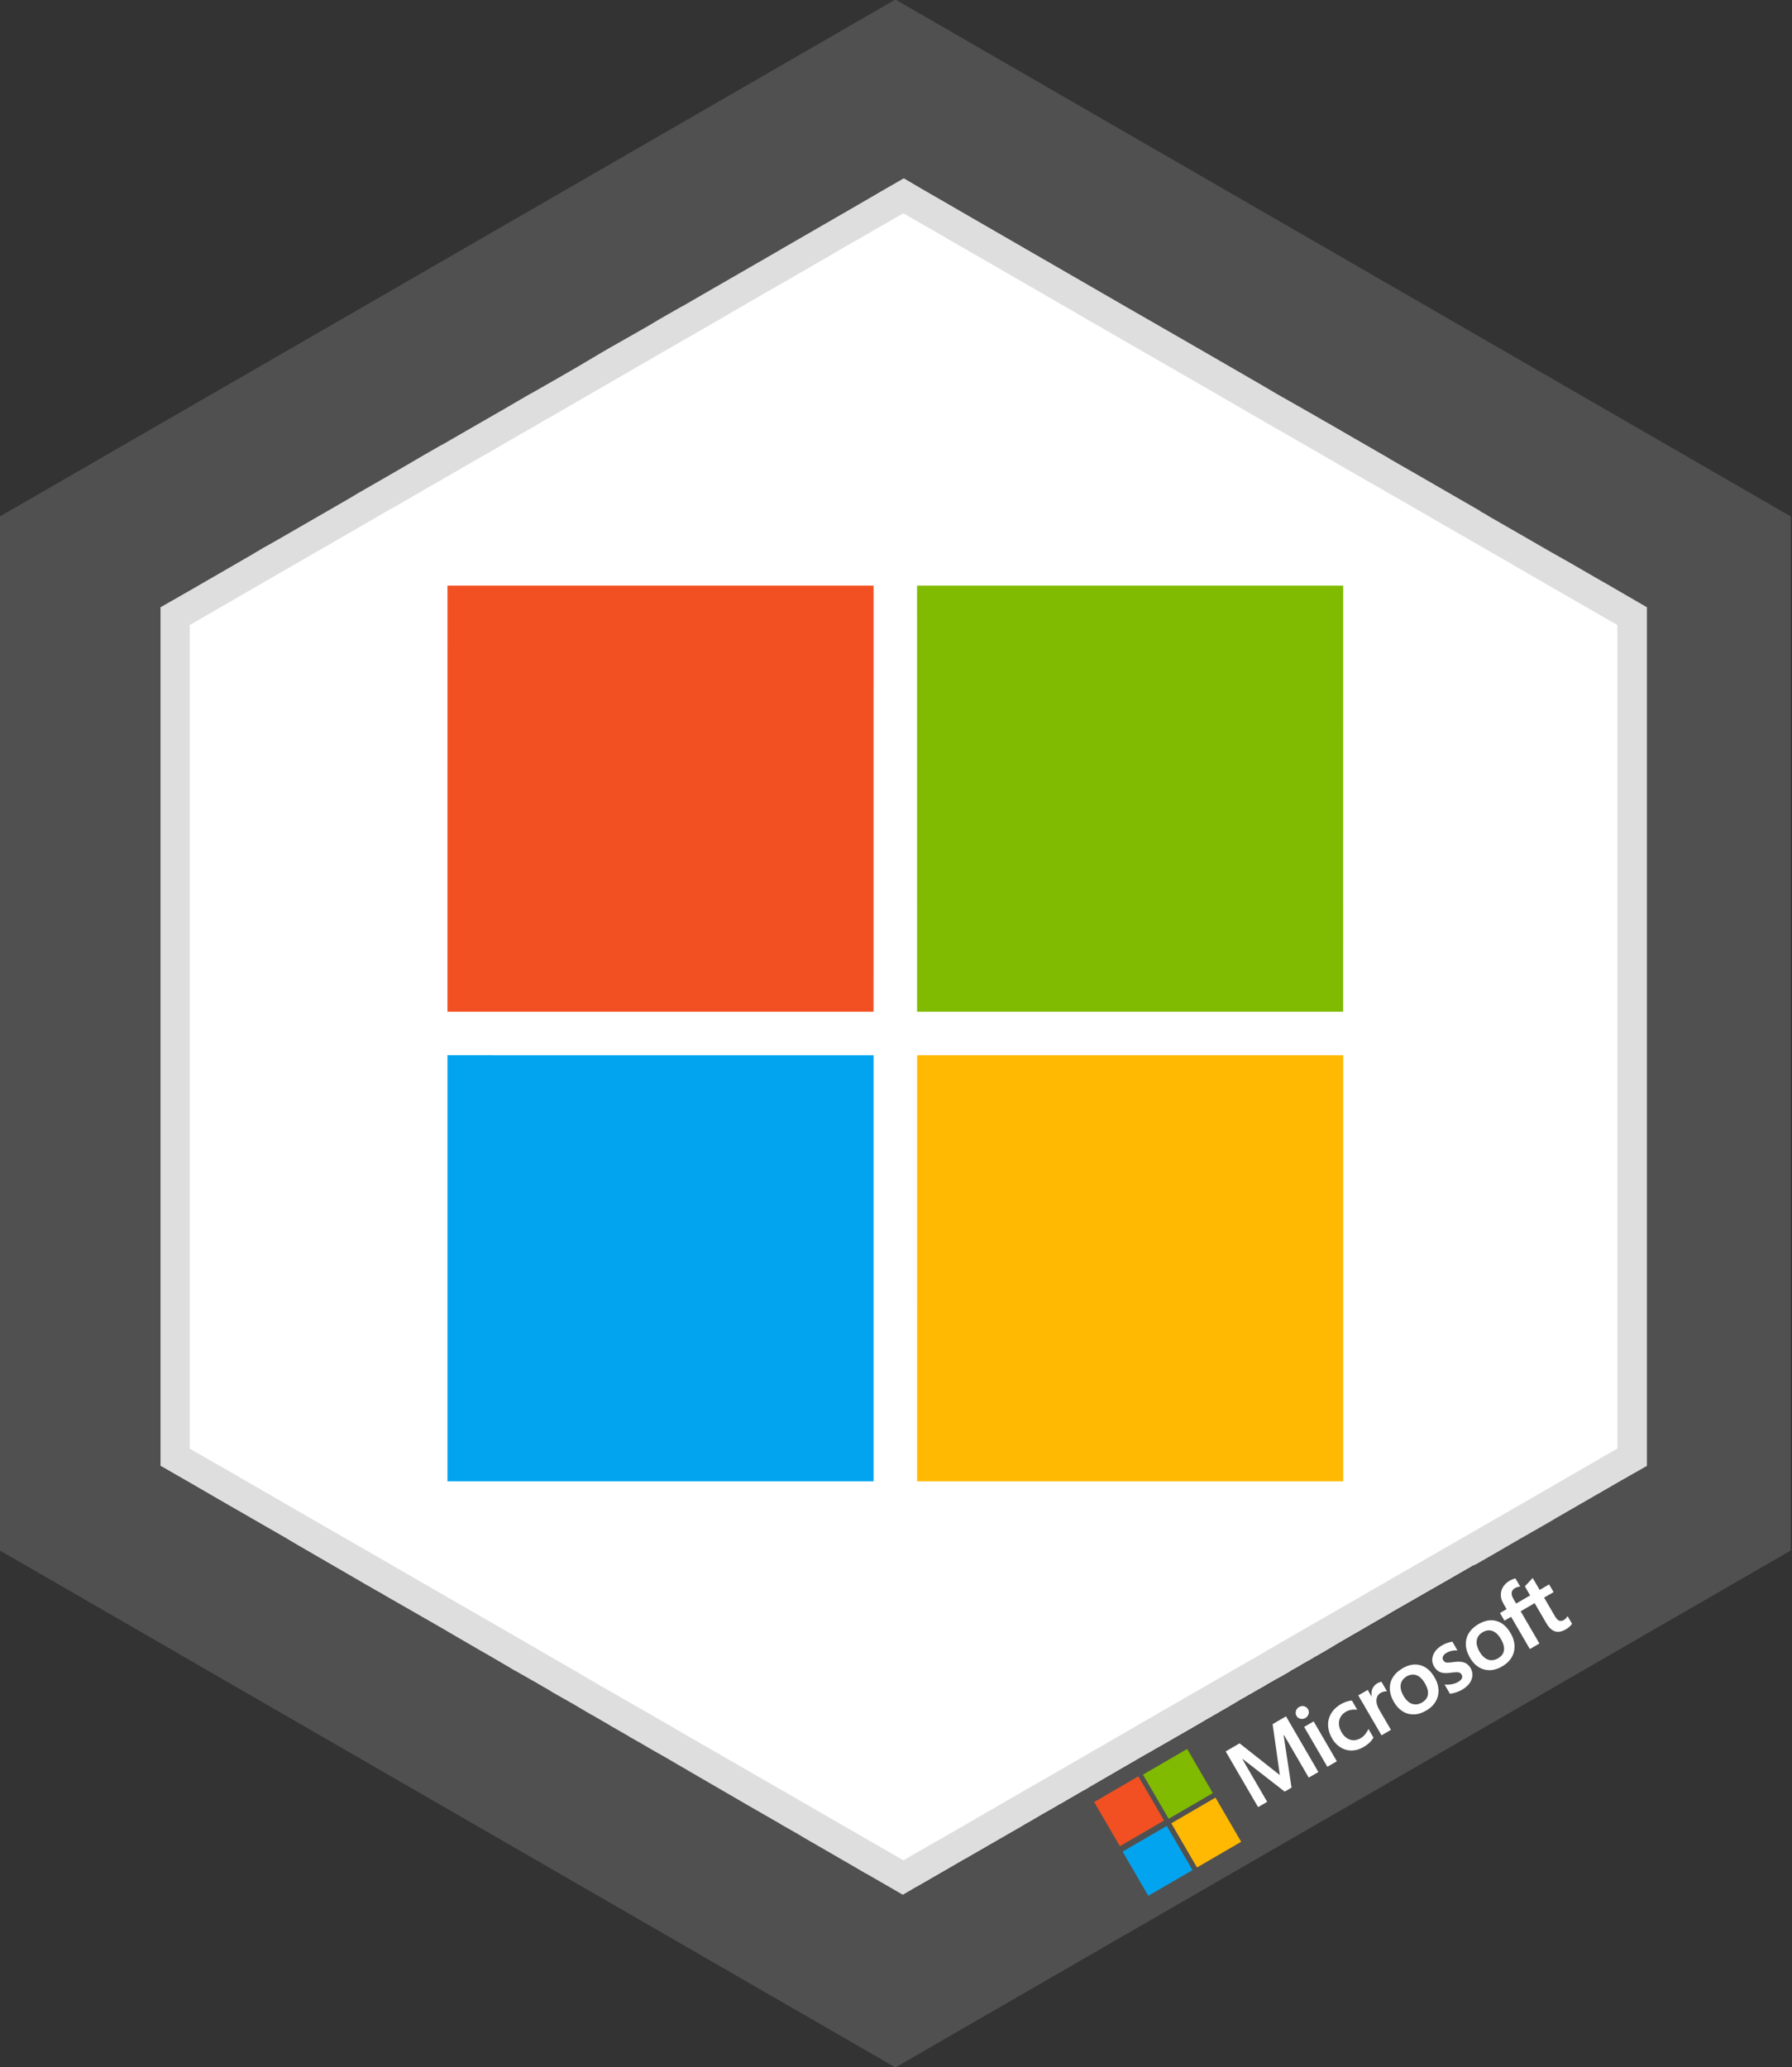 <svg xmlns="http://www.w3.org/2000/svg" enable-background="new 0 0 110.907 127.953" viewBox="0 0 110.907 127.953"><rect x="0" y="0" width="110.907" height="127.953" fill="#333333" stroke="none"/><path fill="#505050" d="m110.837 31.97v64l-55.42 32-44.35-25.6-.2-.12-10.88-6.28v-64l55.43-32z"/><path fill="#fff" d="m99.361 36.1-.25-.14-1.94-1.12-.44-.25-.78-.44-1.92-1.11-.02-.01-.54-.31-.92-.53-.4-.23-.26-.16-.17-.09-.09-.05v-.01l-.04-.03-3.78-2.18-1.81-1.04-.09-.06-.8-.46-1.37-.79-1.52-.88-.2-.11-.67-.39-2.3-1.31-1.04-.61-3.79-2.19-2.85-1.64-1.34-.77-3.95-2.28-2.6-1.5-6.49-3.75-1.06-.62-1.44.83-.6.35-2.61 1.51-2.86 1.65-.27.16-.19.11-5.72 3.3-.05.03h-.01l-.02.01-.84.48-.54.31-.69.41-2.28 1.3-.19.11-.33.19-1.1.65-.44.26-.38.22-.78.45-1.66.95-.17.09-1.58.92-3.23 1.86-.57.33s0 0-.01 0l-.25.14-.45.26-.42.24-1.01.59-.98.57-2.07 1.19-.15.09-.39.23-.43.25-2.27 1.31-1.75 1.01-.58.33-.25.14h-.01l-.77.46-3.86 2.23-1.8 1.03v53.14l.03.02.08.04.09.05.83.48.77.44 1.81 1.05 3.3 1.9.02.01.26.15c.01.01.02.01.02.01l.29.17.02.01.04.02.72.43 1.33.77 1.02.59 1.74 1.01.12.07c.01 0 .01 0 .02.01l.2.12.13.07.5.29.21.12h.01l.21.12.01.01.5.29.09.05.82.47 2.09 1.2 1.44.84 1.07.62.3.17c.01.01.02.01.02.01l1.39.81.37.22.15.08.05.03.79.45.51.29.04.03.08.04c.03.01.05.03.08.05l.35.2.09.05.24.15.26.15.15.08.08.05.39.22.37.21 1.21.71h.01l.76.44c.15.08.28.16.42.25l1.05.6.03.02.09.06.22.12.29.17h.01l.5.29.13.08.44.25h.01l.14.09h.01l.09.05.61.35.51.3.28.16.46.27 3.5 2.03.33.19 1.74 1 .04.03 1.12.64c.01 0 .01.01.02.02h.01l.32.19.5.29.14.08.14.08.02.02h.01l.09.05.99.57.17.1.43.25.18.1.05.03.17.1.91.53.03.01.85.49 1.28.74.14.08.48-.28.32-.19h.01l.56-.32 1.87-1.08.5-.29.18-.1.04-.02.36-.21 2.36-1.36.4-.23.43-.25.01-.01.39-.22.63-.37.35-.2.63-.36.11-.07.28-.15.18-.11.05-.03.14-.08.35-.2.15-.09.19-.11.14-.08.02-.01.27-.15.13-.08.01-.01.02-.01 2.05-1.19.33-.19 1.12-.65.06-.03.14-.08.11-.06.37-.22h.01l.61-.35 1.6-.92.12-.07.57-.33.04-.03.42-.24.47-.27s.01 0 .01-.01l.25-.14.33-.19.2-.12.64-.38.07-.04h.01l.24-.14.03-.02.29-.16.05-.03.01-.01.28-.16.46-.26.11-.07.44-.25.04-.02.02-.02.18-.09.49-.28.29-.17v-.01l.06-.04.05-.02.05-.03.03-.01.08-.05.33-.19.06-.04.02-.01.07-.04.05-.03.57-.32c0-.01 0-.01 0-.01l.13-.07.4-.23.16-.09.87-.52 1.07-.62.47-.27h.01l.02-.02.45-.26 1.23-.71.04-.03 1.05-.6.82-.47.57-.33.6-.34 1.86-1.07.02-.01.09-.06.1-.04.03-.01.14-.07.1-.06.07-.04.4-.23.12-.07.02-.01.47-.27.79-.46.69-.4.16-.09.68-.39.02-.01.87-.5.36-.21.2-.12 3-1.73.14-.08.88-.51.13-.07.33-.19 1.09-.62.01-.01v-53.14z"/><path d="m99.961 36.45-.48-.28-.69-.4-1.84-1.05-.15-.09-.53-.3-.72-.42-.68-.4-.09-.05-.11-.06-.49-.28-.51-.29-.9-.52-.51-.3-.26-.15-1.26-.72-.9-.52-1.85-1.06-2.47-1.43-1.71-.98-.44-.26-.28-.16-.45-.26-.01-.01-.48-.28-.05-.02-.42-.25-.23-.14-.18-.1-.86-.49-2.37-1.37-1.36-.78-.74-.43-1.28-.74-4.12-2.37-2.22-1.28-.59-.34-2.42-1.39-.19-.11-3.93-2.27-.67-.39-1.11-.64-.37-.21-.16-.09-.04-.02-.64-.37-.24-.14-.28-.17-.23-.13-1.01-.58-.53-.31-.47.27-1.06.61-2.04 1.18-.9.52-.43.25-.75.43-2.83 1.63-1.41.82-.47.27-.12.07-.18.11-.11.06-.7.41-.73.42-.84.48-.24.14-.56.32-.38.22-1.44.83-1.92 1.11-1.14.66-.66.38-3.22 1.86-.45.26-.85.49-.53.31-.1.05c-.01 0-.01 0-.01 0l-.25.15-.42.25-.3.17-.27.16-.18.1-.03.02-1.44.83-.03.02h-.01l-.14.08-.34.19-.81.47-.49.28-.01.01-.58.34-.48.27-.15.09-.13.07-.01.01-.03.02-.76.44-.16.09-.13.08-1.1.63-1.1.63h-.01l-.67.38-1.71.99-1 .58-.33.19-2.65 1.53-.72.42-3.51 2.02-1.54.89v53.12l.07.04.19.11 1.17.68h.01l.35.21.75.43.15.08 3.51 2.03.49.28.32.19.69.39 4 2.32.46.26.06.04 1.24.71 3.38 1.95 5.38 3.1.69.4.07.04.15.08.11.07.18.1.04.02 1.91 1.11.88.5 1.33.78.89.51.18.1.31.18.19.11.48.28 3.57 2.05.09.05.44.26.62.36.72.42h.01l.53.3 1.51.87 3.17 1.84 4.48 2.58.72.42.31.18.23.13.02-.01.19-.11.14-.08.03-.02.31-.18.08-.05h.01l1.72-.98.09-.05.69-.4.5-.29.24-.14 3.85-2.22 2.45-1.41.74-.43.66-.38.67-.39.44-.26 2.33-1.34.39-.22h.01l.23-.14.21-.12.63-.36.8-.46 1.26-.73.46-.27h.01l.46-.27.01-.01.25-.14.53-.31.37-.21.35-.21.55-.31.21-.13.32-.18.43-.24.02-.01.05-.03.13-.08.24-.13 3.78-2.18.38-.22 1.11-.65 2.97-1.71 1.56-.9 8.53-4.92h.01l.06-.04 2.65-1.53.9-.52.99-.57.04-.02v-53.12zm.14 53.21-.52.3-.32.18-.58.34-4.22 2.44-.61.35-2.76 1.59-4.67 2.69-3.12 1.8-1.28.74-.72.41-2.93 1.69-.07.05-.16.09-.18.11-.57.32-.89.51-.22.13-.05.03-.81.47-.09.05-3.91 2.25-.08.05-.79.45-.08.05-.91.53-2.15 1.24-1.54.89-1.68.97-1.1.63-2.97 1.72-1.23.71-.06.04h-.02l-.75.44-.28.15-1.87 1.08-3.45-1.99-1.23-.71-.61-.35-1.81-1.05-.72-.41-.69-.4-5.26-3.03-.77-.45-.05-.03-1.79-1.03-2.06-1.18-.9-.52-.58-.34-.25-.15-.43-.25-.21-.12-1.75-1.01-.31-.18-.19-.11-1.5-.87-3.42-1.97-3.54-2.04-.37-.22-1.76-1.01-3.42-1.97-4.6-2.66-.31-.18-.9-.51-.39-.23-.23-.13-.21-.12-.46-.27v-50.97l3.91-2.26 1.06-.61.03-.02 1.42-.82.11-.06.36-.21.93-.54h.01l.06-.04.58-.33.14-.08 2.16-1.25.02-.01.3-.18h.01l1.36-.79h.01l.2-.11 1.49-.86.1-.06 1.25-.72.43-.25h.01l.76-.44.46-.27h.01l.6-.35.24-.14.55-.31 1.29-.75.3-.17c.01-.01.01-.01.02-.01l.78-.45.35-.2.2-.12.29-.17.17-.1.27-.15.04-.02.42-.24.01-.01 2.84-1.64.03-.02 3.29-1.9.29-.17 1.15-.66.22-.13.72-.41.19-.11 1.6-.92.75-.44.07-.04.06-.04.33-.19.38-.22 1.44-.83.06-.03 1.87-1.08.11-.06.73-.43.55-.31.92-.54.1-.06 1.87-1.07.1-.06 1.32-.76.47-.27.53.31.61.35.14.08.44.25.81.47.15.09.71.41.78.45.82.47 3.5 2.02.31.18 2.18 1.26.6.35 2.05 1.18 1.37.79 2.36 1.36 2.5 1.44 1.37.8 1.91 1.1.16.09.54.31.5.29.05.03.32.18.06.03.05.03.44.26.35.2.31.18.78.45.09.05.05.03 1.94 1.12 1.94 1.11.1.06 1.65.95.65.38 1.47.84.24.14.97.56.57.33.84.48.35.2.2.12.04.03.77.44.19.11.54.31.28.16.25.15 1.34.77.71.41.68.39 1.63.94v50.97z" opacity=".13"/><path fill="#f25022" d="m68.307 110.589h3.162v3.163h-3.162z" transform="matrix(.864 -.503 .503 .864 -46.924 50.352)"/><g fill="#fefefe"><path d="m79.59 106.236c.668 1.15 1.337 2.299 2.005 3.448-.199.115-.397.233-.597.346-.491-.849-.987-1.696-1.479-2.545-.022-.038-.045-.076-.07-.112-.001.025-.001.049.001.073.163 1.067.319 2.135.484 3.202-.139.087-.283.165-.423.25-.858-.663-1.712-1.33-2.568-1.995-.019-.013-.039-.024-.06-.035.209.376.431.744.645 1.117.3.514.598 1.029.898 1.543-.187.11-.375.218-.563.328-.669-1.149-1.338-2.299-2.006-3.448l.86-.5c.663.524 1.327 1.046 1.991 1.57.167.13.331.265.501.392-.15-1.05-.293-2.1-.446-3.149.273-.165.551-.322.827-.483z"/><path d="m81.301 106.55c.477.824.957 1.646 1.436 2.47l-.587.341c-.48-.823-.958-1.647-1.437-2.47.196-.115.391-.231.589-.341z"/><path d="m80.741 105.623c.152.048.264.201.264.36.002.179-.131.34-.298.394-.169.062-.38-.007-.466-.17-.102-.165-.048-.396.105-.51.109-.088.261-.122.395-.074z"/><path d="m83.672 105.263c.106.19.219.377.327.566-.275-.035-.571.013-.795.185-.182.13-.308.336-.332.558-.036.279.079.555.242.776.126.174.31.313.525.352.226.046.463-.029.649-.157.18-.134.314-.322.404-.526.106.177.207.357.313.534-.158.284-.426.49-.711.638-.292.15-.637.206-.957.127-.347-.085-.646-.321-.839-.619-.2-.31-.328-.68-.3-1.054.022-.316.168-.617.386-.845.238-.247.548-.423.88-.508.069-.018.139-.028.21-.028z"/><path d="m85.497 104.095c.114.197.229.394.344.592-.161-.008-.325.045-.454.139-.157.116-.215.323-.198.511.016.2.105.385.209.554l.687 1.182-.583.339c-.48-.823-.957-1.647-1.438-2.47.193-.115.388-.228.584-.34.081.142.164.283.246.424-.026-.19-.019-.395.08-.565.106-.193.309-.322.522-.365z"/><path d="m88.289 103.255c-.235-.169-.532-.251-.82-.221-.333.033-.642.191-.904.392-.276.211-.485.52-.536.867-.049.313.025.634.166.914.162.332.411.64.753.797.293.137.637.148.942.048.255-.084.493-.222.693-.402.234-.209.397-.501.435-.813.042-.298-.027-.603-.158-.871-.135-.274-.32-.532-.571-.711zm.089 1.466c.017.16-.024.327-.124.454-.119.148-.288.251-.47.301-.185.051-.389.014-.549-.09-.206-.135-.348-.346-.449-.566-.093-.2-.14-.434-.072-.648.048-.159.163-.29.3-.38.171-.115.389-.175.592-.12.215.055.381.219.504.396.129.197.244.414.268.652z"/><path d="m90.765 102.978c.288.196.441.586.33.922-.1.331-.382.571-.677.728-.213.107-.444.186-.681.212-.11-.191-.223-.38-.332-.572.226.023.457-.001.671-.08.148-.057.296-.141.386-.275.086-.13.008-.314-.125-.377-.114-.042-.238-.029-.356-.019-.22.023-.441.064-.662.036-.156-.021-.306-.092-.416-.207-.162-.169-.276-.399-.262-.637.014-.276.171-.528.378-.703.245-.207.552-.338.868-.391.106.181.211.363.316.544-.253-.019-.513.042-.727.178-.108.069-.202.186-.192.32.02.127.127.248.262.253.233.015.461-.054.692-.055.181-.003.373.021.526.125z"/><path d="m93.066 100.572c-.234-.193-.539-.299-.842-.28-.349.021-.673.183-.947.391-.22.169-.401.395-.49.66-.111.32-.077.676.051.986.131.308.319.603.592.804.266.198.612.284.939.234.324-.05.623-.208.874-.414.256-.212.438-.517.48-.848.049-.346-.048-.699-.222-.997-.112-.202-.255-.39-.435-.536zm-.046 1.148c.053.143.084.299.058.452-.025.154-.117.291-.237.387-.129.104-.284.18-.45.2-.178.023-.361-.036-.502-.145-.169-.129-.292-.308-.383-.498-.089-.183-.144-.392-.107-.596.032-.189.153-.354.311-.458.16-.109.361-.174.555-.136.176.029.327.138.443.269.135.154.239.334.312.525z"/></g><path fill="#80ba01" d="m73.473 108.255c.53.911 1.06 1.823 1.59 2.734-.911.53-1.822 1.06-2.734 1.59-.53-.911-1.06-1.823-1.59-2.734z"/><path fill="#fff" d="m95.565 98.889c.162.276.321.552.482.828.092.151.17.312.277.454.063.083.154.164.265.161.187-.003.346-.142.425-.304l.282.485c-.126.172-.302.304-.492.397-.181.088-.397.129-.59.058-.221-.08-.378-.271-.495-.467-.248-.423-.493-.847-.74-1.271-.289.168-.577.335-.865.504.386.665.773 1.33 1.16 1.994l-.591.344c-.387-.665-.774-1.329-1.16-1.994-.138.077-.274.16-.413.237-.091-.158-.182-.316-.276-.474.135-.083.272-.16.409-.239-.112-.216-.27-.413-.326-.654-.054-.215-.033-.45.069-.649.156-.311.473-.515.803-.602.101.167.197.337.296.506-.17.019-.351.073-.459.214-.087.11-.086.264-.037.39.064.159.164.3.246.449.289-.167.577-.335.865-.503-.107-.188-.22-.373-.324-.563.163-.17.321-.345.482-.517.145.245.285.495.433.739.193-.116.39-.227.584-.342l.279.48c-.2.106-.393.226-.589.339z"/><path fill="#02a4ef" d="m72.213 113.021c.53.911 1.06 1.822 1.59 2.734l-2.734 1.59-1.59-2.734c.911-.53 1.822-1.06 2.734-1.59z"/><path fill="#ffb902" d="m75.226 111.268 1.59 2.734-2.734 1.59c-.53-.911-1.061-1.822-1.59-2.734.911-.53 1.822-1.061 2.734-1.591z"/><path fill="#f25022" d="m27.693 36.251h26.372c-.002 8.791 0 17.582-.002 26.372-8.789 0-17.58 0-26.371 0z"/><path fill="#80ba01" d="m56.758 36.251h26.372c0 8.791.002 17.582-.002 26.372-8.789-.002-17.58 0-26.369 0-.003-8.791-.002-17.582-.002-26.372z"/><path fill="#02a4ef" d="m27.693 65.315c8.791.003 17.582-.002 26.372.003.002 8.791 0 17.58 0 26.371h-26.372z"/><path fill="#ffb902" d="m56.76 65.318c8.789-.003 17.58-.002 26.371-.002v26.372h-26.372c.002-8.791-.002-17.582.002-26.371z"/></svg>